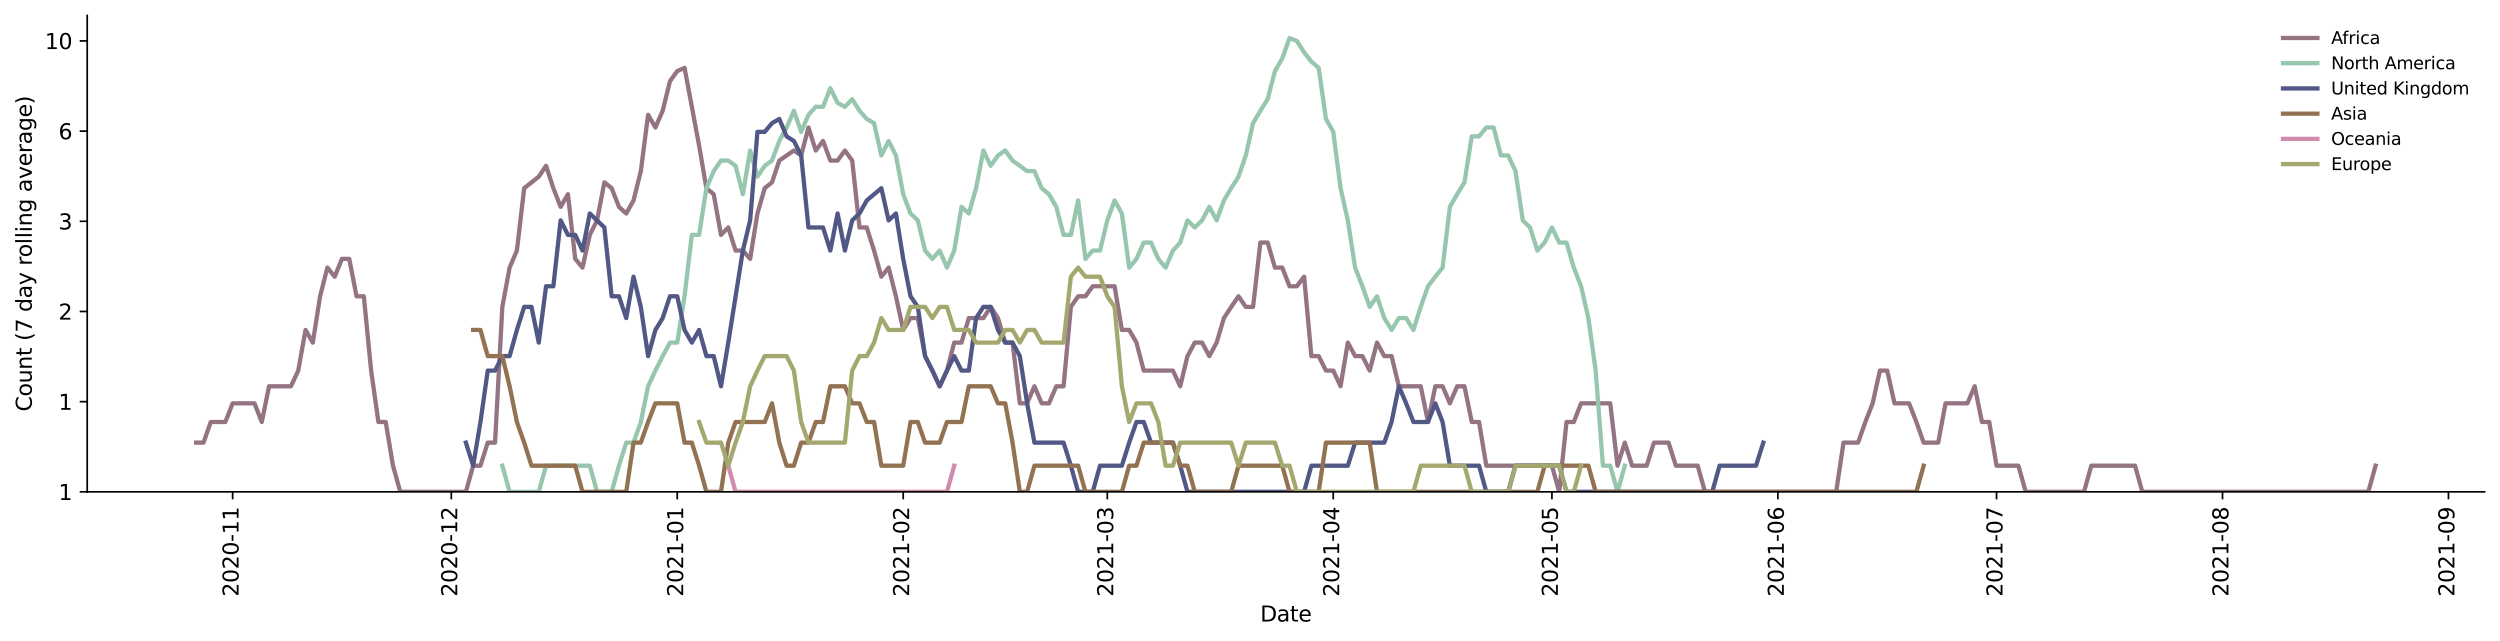 <?xml version="1.0" encoding="utf-8" standalone="no"?>
<!DOCTYPE svg PUBLIC "-//W3C//DTD SVG 1.1//EN"
  "http://www.w3.org/Graphics/SVG/1.1/DTD/svg11.dtd">
<svg height="298.621pt" version="1.1" viewBox="0 0 1163.803 298.621" width="1163.803pt" xmlns="http://www.w3.org/2000/svg" xmlns:xlink="http://www.w3.org/1999/xlink">
 <defs>
  <style type="text/css">*{stroke-linecap:butt;stroke-linejoin:round;}</style>
 </defs>
 <g id="figure_1">
  <g id="patch_1">
   <path d="M 0 298.621 
L 1163.803 298.621 
L 1163.803 0 
L 0 0 
z
" style="fill:#ffffff;"/>
  </g>
  <g id="axes_1">
   <g id="patch_2">
    <path d="M 40.603 228.96 
L 1156.603 228.96 
L 1156.603 7.2 
L 40.603 7.2 
z
" style="fill:#ffffff;"/>
   </g>
   <g id="matplotlib.axis_1">
    <g id="xtick_1">
     <g id="line2d_1">
      <defs>
       <path d="M 0 0 
L 0 3.5 
" id="m37c0bd75e0" style="stroke:#000000;stroke-width:0.8;"/>
      </defs>
      <g>
       <use style="stroke:#000000;stroke-width:0.8;" x="108.296" xlink:href="#m37c0bd75e0" y="228.96"/>
      </g>
     </g>
     <g id="text_1">
      <!-- 2020-11 -->
      <g transform="translate(111.055 277.743)rotate(-90)scale(0.1 -0.1)">
       <defs>
        <path d="M 1228 531 
L 3431 531 
L 3431 0 
L 469 0 
L 469 531 
Q 828 903 1448 1529 
Q 2069 2156 2228 2338 
Q 2531 2678 2651 2914 
Q 2772 3150 2772 3378 
Q 2772 3750 2511 3984 
Q 2250 4219 1831 4219 
Q 1534 4219 1204 4116 
Q 875 4013 500 3803 
L 500 4441 
Q 881 4594 1212 4672 
Q 1544 4750 1819 4750 
Q 2544 4750 2975 4387 
Q 3406 4025 3406 3419 
Q 3406 3131 3298 2873 
Q 3191 2616 2906 2266 
Q 2828 2175 2409 1742 
Q 1991 1309 1228 531 
z
" id="DejaVuSans-32" transform="scale(0.016)"/>
        <path d="M 2034 4250 
Q 1547 4250 1301 3770 
Q 1056 3291 1056 2328 
Q 1056 1369 1301 889 
Q 1547 409 2034 409 
Q 2525 409 2770 889 
Q 3016 1369 3016 2328 
Q 3016 3291 2770 3770 
Q 2525 4250 2034 4250 
z
M 2034 4750 
Q 2819 4750 3233 4129 
Q 3647 3509 3647 2328 
Q 3647 1150 3233 529 
Q 2819 -91 2034 -91 
Q 1250 -91 836 529 
Q 422 1150 422 2328 
Q 422 3509 836 4129 
Q 1250 4750 2034 4750 
z
" id="DejaVuSans-30" transform="scale(0.016)"/>
        <path d="M 313 2009 
L 1997 2009 
L 1997 1497 
L 313 1497 
L 313 2009 
z
" id="DejaVuSans-2d" transform="scale(0.016)"/>
        <path d="M 794 531 
L 1825 531 
L 1825 4091 
L 703 3866 
L 703 4441 
L 1819 4666 
L 2450 4666 
L 2450 531 
L 3481 531 
L 3481 0 
L 794 0 
L 794 531 
z
" id="DejaVuSans-31" transform="scale(0.016)"/>
       </defs>
       <use xlink:href="#DejaVuSans-32"/>
       <use x="63.623" xlink:href="#DejaVuSans-30"/>
       <use x="127.246" xlink:href="#DejaVuSans-32"/>
       <use x="190.869" xlink:href="#DejaVuSans-30"/>
       <use x="254.492" xlink:href="#DejaVuSans-2d"/>
       <use x="290.576" xlink:href="#DejaVuSans-31"/>
       <use x="354.199" xlink:href="#DejaVuSans-31"/>
      </g>
     </g>
    </g>
    <g id="xtick_2">
     <g id="line2d_2">
      <g>
       <use style="stroke:#000000;stroke-width:0.8;" x="210.09" xlink:href="#m37c0bd75e0" y="228.96"/>
      </g>
     </g>
     <g id="text_2">
      <!-- 2020-12 -->
      <g transform="translate(212.849 277.743)rotate(-90)scale(0.1 -0.1)">
       <use xlink:href="#DejaVuSans-32"/>
       <use x="63.623" xlink:href="#DejaVuSans-30"/>
       <use x="127.246" xlink:href="#DejaVuSans-32"/>
       <use x="190.869" xlink:href="#DejaVuSans-30"/>
       <use x="254.492" xlink:href="#DejaVuSans-2d"/>
       <use x="290.576" xlink:href="#DejaVuSans-31"/>
       <use x="354.199" xlink:href="#DejaVuSans-32"/>
      </g>
     </g>
    </g>
    <g id="xtick_3">
     <g id="line2d_3">
      <g>
       <use style="stroke:#000000;stroke-width:0.8;" x="315.277" xlink:href="#m37c0bd75e0" y="228.96"/>
      </g>
     </g>
     <g id="text_3">
      <!-- 2021-01 -->
      <g transform="translate(318.036 277.743)rotate(-90)scale(0.1 -0.1)">
       <use xlink:href="#DejaVuSans-32"/>
       <use x="63.623" xlink:href="#DejaVuSans-30"/>
       <use x="127.246" xlink:href="#DejaVuSans-32"/>
       <use x="190.869" xlink:href="#DejaVuSans-31"/>
       <use x="254.492" xlink:href="#DejaVuSans-2d"/>
       <use x="290.576" xlink:href="#DejaVuSans-30"/>
       <use x="354.199" xlink:href="#DejaVuSans-31"/>
      </g>
     </g>
    </g>
    <g id="xtick_4">
     <g id="line2d_4">
      <g>
       <use style="stroke:#000000;stroke-width:0.8;" x="420.464" xlink:href="#m37c0bd75e0" y="228.96"/>
      </g>
     </g>
     <g id="text_4">
      <!-- 2021-02 -->
      <g transform="translate(423.223 277.743)rotate(-90)scale(0.1 -0.1)">
       <use xlink:href="#DejaVuSans-32"/>
       <use x="63.623" xlink:href="#DejaVuSans-30"/>
       <use x="127.246" xlink:href="#DejaVuSans-32"/>
       <use x="190.869" xlink:href="#DejaVuSans-31"/>
       <use x="254.492" xlink:href="#DejaVuSans-2d"/>
       <use x="290.576" xlink:href="#DejaVuSans-30"/>
       <use x="354.199" xlink:href="#DejaVuSans-32"/>
      </g>
     </g>
    </g>
    <g id="xtick_5">
     <g id="line2d_5">
      <g>
       <use style="stroke:#000000;stroke-width:0.8;" x="515.471" xlink:href="#m37c0bd75e0" y="228.96"/>
      </g>
     </g>
     <g id="text_5">
      <!-- 2021-03 -->
      <g transform="translate(518.231 277.743)rotate(-90)scale(0.1 -0.1)">
       <defs>
        <path d="M 2597 2516 
Q 3050 2419 3304 2112 
Q 3559 1806 3559 1356 
Q 3559 666 3084 287 
Q 2609 -91 1734 -91 
Q 1441 -91 1130 -33 
Q 819 25 488 141 
L 488 750 
Q 750 597 1062 519 
Q 1375 441 1716 441 
Q 2309 441 2620 675 
Q 2931 909 2931 1356 
Q 2931 1769 2642 2001 
Q 2353 2234 1838 2234 
L 1294 2234 
L 1294 2753 
L 1863 2753 
Q 2328 2753 2575 2939 
Q 2822 3125 2822 3475 
Q 2822 3834 2567 4026 
Q 2313 4219 1838 4219 
Q 1578 4219 1281 4162 
Q 984 4106 628 3988 
L 628 4550 
Q 988 4650 1302 4700 
Q 1616 4750 1894 4750 
Q 2613 4750 3031 4423 
Q 3450 4097 3450 3541 
Q 3450 3153 3228 2886 
Q 3006 2619 2597 2516 
z
" id="DejaVuSans-33" transform="scale(0.016)"/>
       </defs>
       <use xlink:href="#DejaVuSans-32"/>
       <use x="63.623" xlink:href="#DejaVuSans-30"/>
       <use x="127.246" xlink:href="#DejaVuSans-32"/>
       <use x="190.869" xlink:href="#DejaVuSans-31"/>
       <use x="254.492" xlink:href="#DejaVuSans-2d"/>
       <use x="290.576" xlink:href="#DejaVuSans-30"/>
       <use x="354.199" xlink:href="#DejaVuSans-33"/>
      </g>
     </g>
    </g>
    <g id="xtick_6">
     <g id="line2d_6">
      <g>
       <use style="stroke:#000000;stroke-width:0.8;" x="620.658" xlink:href="#m37c0bd75e0" y="228.96"/>
      </g>
     </g>
     <g id="text_6">
      <!-- 2021-04 -->
      <g transform="translate(623.418 277.743)rotate(-90)scale(0.1 -0.1)">
       <defs>
        <path d="M 2419 4116 
L 825 1625 
L 2419 1625 
L 2419 4116 
z
M 2253 4666 
L 3047 4666 
L 3047 1625 
L 3713 1625 
L 3713 1100 
L 3047 1100 
L 3047 0 
L 2419 0 
L 2419 1100 
L 313 1100 
L 313 1709 
L 2253 4666 
z
" id="DejaVuSans-34" transform="scale(0.016)"/>
       </defs>
       <use xlink:href="#DejaVuSans-32"/>
       <use x="63.623" xlink:href="#DejaVuSans-30"/>
       <use x="127.246" xlink:href="#DejaVuSans-32"/>
       <use x="190.869" xlink:href="#DejaVuSans-31"/>
       <use x="254.492" xlink:href="#DejaVuSans-2d"/>
       <use x="290.576" xlink:href="#DejaVuSans-30"/>
       <use x="354.199" xlink:href="#DejaVuSans-34"/>
      </g>
     </g>
    </g>
    <g id="xtick_7">
     <g id="line2d_7">
      <g>
       <use style="stroke:#000000;stroke-width:0.8;" x="722.452" xlink:href="#m37c0bd75e0" y="228.96"/>
      </g>
     </g>
     <g id="text_7">
      <!-- 2021-05 -->
      <g transform="translate(725.212 277.743)rotate(-90)scale(0.1 -0.1)">
       <defs>
        <path d="M 691 4666 
L 3169 4666 
L 3169 4134 
L 1269 4134 
L 1269 2991 
Q 1406 3038 1543 3061 
Q 1681 3084 1819 3084 
Q 2600 3084 3056 2656 
Q 3513 2228 3513 1497 
Q 3513 744 3044 326 
Q 2575 -91 1722 -91 
Q 1428 -91 1123 -41 
Q 819 9 494 109 
L 494 744 
Q 775 591 1075 516 
Q 1375 441 1709 441 
Q 2250 441 2565 725 
Q 2881 1009 2881 1497 
Q 2881 1984 2565 2268 
Q 2250 2553 1709 2553 
Q 1456 2553 1204 2497 
Q 953 2441 691 2322 
L 691 4666 
z
" id="DejaVuSans-35" transform="scale(0.016)"/>
       </defs>
       <use xlink:href="#DejaVuSans-32"/>
       <use x="63.623" xlink:href="#DejaVuSans-30"/>
       <use x="127.246" xlink:href="#DejaVuSans-32"/>
       <use x="190.869" xlink:href="#DejaVuSans-31"/>
       <use x="254.492" xlink:href="#DejaVuSans-2d"/>
       <use x="290.576" xlink:href="#DejaVuSans-30"/>
       <use x="354.199" xlink:href="#DejaVuSans-35"/>
      </g>
     </g>
    </g>
    <g id="xtick_8">
     <g id="line2d_8">
      <g>
       <use style="stroke:#000000;stroke-width:0.8;" x="827.639" xlink:href="#m37c0bd75e0" y="228.96"/>
      </g>
     </g>
     <g id="text_8">
      <!-- 2021-06 -->
      <g transform="translate(830.399 277.743)rotate(-90)scale(0.1 -0.1)">
       <defs>
        <path d="M 2113 2584 
Q 1688 2584 1439 2293 
Q 1191 2003 1191 1497 
Q 1191 994 1439 701 
Q 1688 409 2113 409 
Q 2538 409 2786 701 
Q 3034 994 3034 1497 
Q 3034 2003 2786 2293 
Q 2538 2584 2113 2584 
z
M 3366 4563 
L 3366 3988 
Q 3128 4100 2886 4159 
Q 2644 4219 2406 4219 
Q 1781 4219 1451 3797 
Q 1122 3375 1075 2522 
Q 1259 2794 1537 2939 
Q 1816 3084 2150 3084 
Q 2853 3084 3261 2657 
Q 3669 2231 3669 1497 
Q 3669 778 3244 343 
Q 2819 -91 2113 -91 
Q 1303 -91 875 529 
Q 447 1150 447 2328 
Q 447 3434 972 4092 
Q 1497 4750 2381 4750 
Q 2619 4750 2861 4703 
Q 3103 4656 3366 4563 
z
" id="DejaVuSans-36" transform="scale(0.016)"/>
       </defs>
       <use xlink:href="#DejaVuSans-32"/>
       <use x="63.623" xlink:href="#DejaVuSans-30"/>
       <use x="127.246" xlink:href="#DejaVuSans-32"/>
       <use x="190.869" xlink:href="#DejaVuSans-31"/>
       <use x="254.492" xlink:href="#DejaVuSans-2d"/>
       <use x="290.576" xlink:href="#DejaVuSans-30"/>
       <use x="354.199" xlink:href="#DejaVuSans-36"/>
      </g>
     </g>
    </g>
    <g id="xtick_9">
     <g id="line2d_9">
      <g>
       <use style="stroke:#000000;stroke-width:0.8;" x="929.433" xlink:href="#m37c0bd75e0" y="228.96"/>
      </g>
     </g>
     <g id="text_9">
      <!-- 2021-07 -->
      <g transform="translate(932.193 277.743)rotate(-90)scale(0.1 -0.1)">
       <defs>
        <path d="M 525 4666 
L 3525 4666 
L 3525 4397 
L 1831 0 
L 1172 0 
L 2766 4134 
L 525 4134 
L 525 4666 
z
" id="DejaVuSans-37" transform="scale(0.016)"/>
       </defs>
       <use xlink:href="#DejaVuSans-32"/>
       <use x="63.623" xlink:href="#DejaVuSans-30"/>
       <use x="127.246" xlink:href="#DejaVuSans-32"/>
       <use x="190.869" xlink:href="#DejaVuSans-31"/>
       <use x="254.492" xlink:href="#DejaVuSans-2d"/>
       <use x="290.576" xlink:href="#DejaVuSans-30"/>
       <use x="354.199" xlink:href="#DejaVuSans-37"/>
      </g>
     </g>
    </g>
    <g id="xtick_10">
     <g id="line2d_10">
      <g>
       <use style="stroke:#000000;stroke-width:0.8;" x="1034.62" xlink:href="#m37c0bd75e0" y="228.96"/>
      </g>
     </g>
     <g id="text_10">
      <!-- 2021-08 -->
      <g transform="translate(1037.38 277.743)rotate(-90)scale(0.1 -0.1)">
       <defs>
        <path d="M 2034 2216 
Q 1584 2216 1326 1975 
Q 1069 1734 1069 1313 
Q 1069 891 1326 650 
Q 1584 409 2034 409 
Q 2484 409 2743 651 
Q 3003 894 3003 1313 
Q 3003 1734 2745 1975 
Q 2488 2216 2034 2216 
z
M 1403 2484 
Q 997 2584 770 2862 
Q 544 3141 544 3541 
Q 544 4100 942 4425 
Q 1341 4750 2034 4750 
Q 2731 4750 3128 4425 
Q 3525 4100 3525 3541 
Q 3525 3141 3298 2862 
Q 3072 2584 2669 2484 
Q 3125 2378 3379 2068 
Q 3634 1759 3634 1313 
Q 3634 634 3220 271 
Q 2806 -91 2034 -91 
Q 1263 -91 848 271 
Q 434 634 434 1313 
Q 434 1759 690 2068 
Q 947 2378 1403 2484 
z
M 1172 3481 
Q 1172 3119 1398 2916 
Q 1625 2713 2034 2713 
Q 2441 2713 2670 2916 
Q 2900 3119 2900 3481 
Q 2900 3844 2670 4047 
Q 2441 4250 2034 4250 
Q 1625 4250 1398 4047 
Q 1172 3844 1172 3481 
z
" id="DejaVuSans-38" transform="scale(0.016)"/>
       </defs>
       <use xlink:href="#DejaVuSans-32"/>
       <use x="63.623" xlink:href="#DejaVuSans-30"/>
       <use x="127.246" xlink:href="#DejaVuSans-32"/>
       <use x="190.869" xlink:href="#DejaVuSans-31"/>
       <use x="254.492" xlink:href="#DejaVuSans-2d"/>
       <use x="290.576" xlink:href="#DejaVuSans-30"/>
       <use x="354.199" xlink:href="#DejaVuSans-38"/>
      </g>
     </g>
    </g>
    <g id="xtick_11">
     <g id="line2d_11">
      <g>
       <use style="stroke:#000000;stroke-width:0.8;" x="1139.807" xlink:href="#m37c0bd75e0" y="228.96"/>
      </g>
     </g>
     <g id="text_11">
      <!-- 2021-09 -->
      <g transform="translate(1142.567 277.743)rotate(-90)scale(0.1 -0.1)">
       <defs>
        <path d="M 703 97 
L 703 672 
Q 941 559 1184 500 
Q 1428 441 1663 441 
Q 2288 441 2617 861 
Q 2947 1281 2994 2138 
Q 2813 1869 2534 1725 
Q 2256 1581 1919 1581 
Q 1219 1581 811 2004 
Q 403 2428 403 3163 
Q 403 3881 828 4315 
Q 1253 4750 1959 4750 
Q 2769 4750 3195 4129 
Q 3622 3509 3622 2328 
Q 3622 1225 3098 567 
Q 2575 -91 1691 -91 
Q 1453 -91 1209 -44 
Q 966 3 703 97 
z
M 1959 2075 
Q 2384 2075 2632 2365 
Q 2881 2656 2881 3163 
Q 2881 3666 2632 3958 
Q 2384 4250 1959 4250 
Q 1534 4250 1286 3958 
Q 1038 3666 1038 3163 
Q 1038 2656 1286 2365 
Q 1534 2075 1959 2075 
z
" id="DejaVuSans-39" transform="scale(0.016)"/>
       </defs>
       <use xlink:href="#DejaVuSans-32"/>
       <use x="63.623" xlink:href="#DejaVuSans-30"/>
       <use x="127.246" xlink:href="#DejaVuSans-32"/>
       <use x="190.869" xlink:href="#DejaVuSans-31"/>
       <use x="254.492" xlink:href="#DejaVuSans-2d"/>
       <use x="290.576" xlink:href="#DejaVuSans-30"/>
       <use x="354.199" xlink:href="#DejaVuSans-39"/>
      </g>
     </g>
    </g>
    <g id="text_12">
     <!-- Date -->
     <g transform="translate(586.652 289.341)scale(0.1 -0.1)">
      <defs>
       <path d="M 1259 4147 
L 1259 519 
L 2022 519 
Q 2988 519 3436 956 
Q 3884 1394 3884 2338 
Q 3884 3275 3436 3711 
Q 2988 4147 2022 4147 
L 1259 4147 
z
M 628 4666 
L 1925 4666 
Q 3281 4666 3915 4102 
Q 4550 3538 4550 2338 
Q 4550 1131 3912 565 
Q 3275 0 1925 0 
L 628 0 
L 628 4666 
z
" id="DejaVuSans-44" transform="scale(0.016)"/>
       <path d="M 2194 1759 
Q 1497 1759 1228 1600 
Q 959 1441 959 1056 
Q 959 750 1161 570 
Q 1363 391 1709 391 
Q 2188 391 2477 730 
Q 2766 1069 2766 1631 
L 2766 1759 
L 2194 1759 
z
M 3341 1997 
L 3341 0 
L 2766 0 
L 2766 531 
Q 2569 213 2275 61 
Q 1981 -91 1556 -91 
Q 1019 -91 701 211 
Q 384 513 384 1019 
Q 384 1609 779 1909 
Q 1175 2209 1959 2209 
L 2766 2209 
L 2766 2266 
Q 2766 2663 2505 2880 
Q 2244 3097 1772 3097 
Q 1472 3097 1187 3025 
Q 903 2953 641 2809 
L 641 3341 
Q 956 3463 1253 3523 
Q 1550 3584 1831 3584 
Q 2591 3584 2966 3190 
Q 3341 2797 3341 1997 
z
" id="DejaVuSans-61" transform="scale(0.016)"/>
       <path d="M 1172 4494 
L 1172 3500 
L 2356 3500 
L 2356 3053 
L 1172 3053 
L 1172 1153 
Q 1172 725 1289 603 
Q 1406 481 1766 481 
L 2356 481 
L 2356 0 
L 1766 0 
Q 1100 0 847 248 
Q 594 497 594 1153 
L 594 3053 
L 172 3053 
L 172 3500 
L 594 3500 
L 594 4494 
L 1172 4494 
z
" id="DejaVuSans-74" transform="scale(0.016)"/>
       <path d="M 3597 1894 
L 3597 1613 
L 953 1613 
Q 991 1019 1311 708 
Q 1631 397 2203 397 
Q 2534 397 2845 478 
Q 3156 559 3463 722 
L 3463 178 
Q 3153 47 2828 -22 
Q 2503 -91 2169 -91 
Q 1331 -91 842 396 
Q 353 884 353 1716 
Q 353 2575 817 3079 
Q 1281 3584 2069 3584 
Q 2775 3584 3186 3129 
Q 3597 2675 3597 1894 
z
M 3022 2063 
Q 3016 2534 2758 2815 
Q 2500 3097 2075 3097 
Q 1594 3097 1305 2825 
Q 1016 2553 972 2059 
L 3022 2063 
z
" id="DejaVuSans-65" transform="scale(0.016)"/>
      </defs>
      <use xlink:href="#DejaVuSans-44"/>
      <use x="77.002" xlink:href="#DejaVuSans-61"/>
      <use x="138.281" xlink:href="#DejaVuSans-74"/>
      <use x="177.49" xlink:href="#DejaVuSans-65"/>
     </g>
    </g>
   </g>
   <g id="matplotlib.axis_2">
    <g id="ytick_1">
     <g id="line2d_12">
      <defs>
       <path d="M 0 0 
L -3.5 0 
" id="m64370ef428" style="stroke:#000000;stroke-width:0.8;"/>
      </defs>
      <g>
       <use style="stroke:#000000;stroke-width:0.8;" x="40.603" xlink:href="#m64370ef428" y="228.96"/>
      </g>
     </g>
     <g id="text_13">
      <!-- 1 -->
      <g transform="translate(27.241 232.759)scale(0.1 -0.1)">
       <use xlink:href="#DejaVuSans-31"/>
      </g>
     </g>
    </g>
    <g id="ytick_2">
     <g id="line2d_13">
      <g>
       <use style="stroke:#000000;stroke-width:0.8;" x="40.603" xlink:href="#m64370ef428" y="186.979"/>
      </g>
     </g>
     <g id="text_14">
      <!-- 1 -->
      <g transform="translate(27.241 190.778)scale(0.1 -0.1)">
       <use xlink:href="#DejaVuSans-31"/>
      </g>
     </g>
    </g>
    <g id="ytick_3">
     <g id="line2d_14">
      <g>
       <use style="stroke:#000000;stroke-width:0.8;" x="40.603" xlink:href="#m64370ef428" y="144.997"/>
      </g>
     </g>
     <g id="text_15">
      <!-- 2 -->
      <g transform="translate(27.241 148.796)scale(0.1 -0.1)">
       <use xlink:href="#DejaVuSans-32"/>
      </g>
     </g>
    </g>
    <g id="ytick_4">
     <g id="line2d_15">
      <g>
       <use style="stroke:#000000;stroke-width:0.8;" x="40.603" xlink:href="#m64370ef428" y="103.016"/>
      </g>
     </g>
     <g id="text_16">
      <!-- 3 -->
      <g transform="translate(27.241 106.815)scale(0.1 -0.1)">
       <use xlink:href="#DejaVuSans-33"/>
      </g>
     </g>
    </g>
    <g id="ytick_5">
     <g id="line2d_16">
      <g>
       <use style="stroke:#000000;stroke-width:0.8;" x="40.603" xlink:href="#m64370ef428" y="61.034"/>
      </g>
     </g>
     <g id="text_17">
      <!-- 6 -->
      <g transform="translate(27.241 64.834)scale(0.1 -0.1)">
       <use xlink:href="#DejaVuSans-36"/>
      </g>
     </g>
    </g>
    <g id="ytick_6">
     <g id="line2d_17">
      <g>
       <use style="stroke:#000000;stroke-width:0.8;" x="40.603" xlink:href="#m64370ef428" y="19.053"/>
      </g>
     </g>
     <g id="text_18">
      <!-- 10 -->
      <g transform="translate(20.878 22.852)scale(0.1 -0.1)">
       <use xlink:href="#DejaVuSans-31"/>
       <use x="63.623" xlink:href="#DejaVuSans-30"/>
      </g>
     </g>
    </g>
    <g id="text_19">
     <!-- Count (7 day rolling average) -->
     <g transform="translate(14.798 191.548)rotate(-90)scale(0.1 -0.1)">
      <defs>
       <path d="M 4122 4306 
L 4122 3641 
Q 3803 3938 3442 4084 
Q 3081 4231 2675 4231 
Q 1875 4231 1450 3742 
Q 1025 3253 1025 2328 
Q 1025 1406 1450 917 
Q 1875 428 2675 428 
Q 3081 428 3442 575 
Q 3803 722 4122 1019 
L 4122 359 
Q 3791 134 3420 21 
Q 3050 -91 2638 -91 
Q 1578 -91 968 557 
Q 359 1206 359 2328 
Q 359 3453 968 4101 
Q 1578 4750 2638 4750 
Q 3056 4750 3426 4639 
Q 3797 4528 4122 4306 
z
" id="DejaVuSans-43" transform="scale(0.016)"/>
       <path d="M 1959 3097 
Q 1497 3097 1228 2736 
Q 959 2375 959 1747 
Q 959 1119 1226 758 
Q 1494 397 1959 397 
Q 2419 397 2687 759 
Q 2956 1122 2956 1747 
Q 2956 2369 2687 2733 
Q 2419 3097 1959 3097 
z
M 1959 3584 
Q 2709 3584 3137 3096 
Q 3566 2609 3566 1747 
Q 3566 888 3137 398 
Q 2709 -91 1959 -91 
Q 1206 -91 779 398 
Q 353 888 353 1747 
Q 353 2609 779 3096 
Q 1206 3584 1959 3584 
z
" id="DejaVuSans-6f" transform="scale(0.016)"/>
       <path d="M 544 1381 
L 544 3500 
L 1119 3500 
L 1119 1403 
Q 1119 906 1312 657 
Q 1506 409 1894 409 
Q 2359 409 2629 706 
Q 2900 1003 2900 1516 
L 2900 3500 
L 3475 3500 
L 3475 0 
L 2900 0 
L 2900 538 
Q 2691 219 2414 64 
Q 2138 -91 1772 -91 
Q 1169 -91 856 284 
Q 544 659 544 1381 
z
M 1991 3584 
L 1991 3584 
z
" id="DejaVuSans-75" transform="scale(0.016)"/>
       <path d="M 3513 2113 
L 3513 0 
L 2938 0 
L 2938 2094 
Q 2938 2591 2744 2837 
Q 2550 3084 2163 3084 
Q 1697 3084 1428 2787 
Q 1159 2491 1159 1978 
L 1159 0 
L 581 0 
L 581 3500 
L 1159 3500 
L 1159 2956 
Q 1366 3272 1645 3428 
Q 1925 3584 2291 3584 
Q 2894 3584 3203 3211 
Q 3513 2838 3513 2113 
z
" id="DejaVuSans-6e" transform="scale(0.016)"/>
       <path id="DejaVuSans-20" transform="scale(0.016)"/>
       <path d="M 1984 4856 
Q 1566 4138 1362 3434 
Q 1159 2731 1159 2009 
Q 1159 1288 1364 580 
Q 1569 -128 1984 -844 
L 1484 -844 
Q 1016 -109 783 600 
Q 550 1309 550 2009 
Q 550 2706 781 3412 
Q 1013 4119 1484 4856 
L 1984 4856 
z
" id="DejaVuSans-28" transform="scale(0.016)"/>
       <path d="M 2906 2969 
L 2906 4863 
L 3481 4863 
L 3481 0 
L 2906 0 
L 2906 525 
Q 2725 213 2448 61 
Q 2172 -91 1784 -91 
Q 1150 -91 751 415 
Q 353 922 353 1747 
Q 353 2572 751 3078 
Q 1150 3584 1784 3584 
Q 2172 3584 2448 3432 
Q 2725 3281 2906 2969 
z
M 947 1747 
Q 947 1113 1208 752 
Q 1469 391 1925 391 
Q 2381 391 2643 752 
Q 2906 1113 2906 1747 
Q 2906 2381 2643 2742 
Q 2381 3103 1925 3103 
Q 1469 3103 1208 2742 
Q 947 2381 947 1747 
z
" id="DejaVuSans-64" transform="scale(0.016)"/>
       <path d="M 2059 -325 
Q 1816 -950 1584 -1140 
Q 1353 -1331 966 -1331 
L 506 -1331 
L 506 -850 
L 844 -850 
Q 1081 -850 1212 -737 
Q 1344 -625 1503 -206 
L 1606 56 
L 191 3500 
L 800 3500 
L 1894 763 
L 2988 3500 
L 3597 3500 
L 2059 -325 
z
" id="DejaVuSans-79" transform="scale(0.016)"/>
       <path d="M 2631 2963 
Q 2534 3019 2420 3045 
Q 2306 3072 2169 3072 
Q 1681 3072 1420 2755 
Q 1159 2438 1159 1844 
L 1159 0 
L 581 0 
L 581 3500 
L 1159 3500 
L 1159 2956 
Q 1341 3275 1631 3429 
Q 1922 3584 2338 3584 
Q 2397 3584 2469 3576 
Q 2541 3569 2628 3553 
L 2631 2963 
z
" id="DejaVuSans-72" transform="scale(0.016)"/>
       <path d="M 603 4863 
L 1178 4863 
L 1178 0 
L 603 0 
L 603 4863 
z
" id="DejaVuSans-6c" transform="scale(0.016)"/>
       <path d="M 603 3500 
L 1178 3500 
L 1178 0 
L 603 0 
L 603 3500 
z
M 603 4863 
L 1178 4863 
L 1178 4134 
L 603 4134 
L 603 4863 
z
" id="DejaVuSans-69" transform="scale(0.016)"/>
       <path d="M 2906 1791 
Q 2906 2416 2648 2759 
Q 2391 3103 1925 3103 
Q 1463 3103 1205 2759 
Q 947 2416 947 1791 
Q 947 1169 1205 825 
Q 1463 481 1925 481 
Q 2391 481 2648 825 
Q 2906 1169 2906 1791 
z
M 3481 434 
Q 3481 -459 3084 -895 
Q 2688 -1331 1869 -1331 
Q 1566 -1331 1297 -1286 
Q 1028 -1241 775 -1147 
L 775 -588 
Q 1028 -725 1275 -790 
Q 1522 -856 1778 -856 
Q 2344 -856 2625 -561 
Q 2906 -266 2906 331 
L 2906 616 
Q 2728 306 2450 153 
Q 2172 0 1784 0 
Q 1141 0 747 490 
Q 353 981 353 1791 
Q 353 2603 747 3093 
Q 1141 3584 1784 3584 
Q 2172 3584 2450 3431 
Q 2728 3278 2906 2969 
L 2906 3500 
L 3481 3500 
L 3481 434 
z
" id="DejaVuSans-67" transform="scale(0.016)"/>
       <path d="M 191 3500 
L 800 3500 
L 1894 563 
L 2988 3500 
L 3597 3500 
L 2284 0 
L 1503 0 
L 191 3500 
z
" id="DejaVuSans-76" transform="scale(0.016)"/>
       <path d="M 513 4856 
L 1013 4856 
Q 1481 4119 1714 3412 
Q 1947 2706 1947 2009 
Q 1947 1309 1714 600 
Q 1481 -109 1013 -844 
L 513 -844 
Q 928 -128 1133 580 
Q 1338 1288 1338 2009 
Q 1338 2731 1133 3434 
Q 928 4138 513 4856 
z
" id="DejaVuSans-29" transform="scale(0.016)"/>
      </defs>
      <use xlink:href="#DejaVuSans-43"/>
      <use x="69.824" xlink:href="#DejaVuSans-6f"/>
      <use x="131.006" xlink:href="#DejaVuSans-75"/>
      <use x="194.385" xlink:href="#DejaVuSans-6e"/>
      <use x="257.764" xlink:href="#DejaVuSans-74"/>
      <use x="296.973" xlink:href="#DejaVuSans-20"/>
      <use x="328.76" xlink:href="#DejaVuSans-28"/>
      <use x="367.773" xlink:href="#DejaVuSans-37"/>
      <use x="431.396" xlink:href="#DejaVuSans-20"/>
      <use x="463.184" xlink:href="#DejaVuSans-64"/>
      <use x="526.66" xlink:href="#DejaVuSans-61"/>
      <use x="587.939" xlink:href="#DejaVuSans-79"/>
      <use x="647.119" xlink:href="#DejaVuSans-20"/>
      <use x="678.906" xlink:href="#DejaVuSans-72"/>
      <use x="717.77" xlink:href="#DejaVuSans-6f"/>
      <use x="778.951" xlink:href="#DejaVuSans-6c"/>
      <use x="806.734" xlink:href="#DejaVuSans-6c"/>
      <use x="834.518" xlink:href="#DejaVuSans-69"/>
      <use x="862.301" xlink:href="#DejaVuSans-6e"/>
      <use x="925.68" xlink:href="#DejaVuSans-67"/>
      <use x="989.156" xlink:href="#DejaVuSans-20"/>
      <use x="1020.943" xlink:href="#DejaVuSans-61"/>
      <use x="1082.223" xlink:href="#DejaVuSans-76"/>
      <use x="1141.402" xlink:href="#DejaVuSans-65"/>
      <use x="1202.926" xlink:href="#DejaVuSans-72"/>
      <use x="1244.039" xlink:href="#DejaVuSans-61"/>
      <use x="1305.318" xlink:href="#DejaVuSans-67"/>
      <use x="1368.795" xlink:href="#DejaVuSans-65"/>
      <use x="1430.318" xlink:href="#DejaVuSans-29"/>
     </g>
    </g>
   </g>
   <g id="line2d_18">
    <path clip-path="url(#p2ba3f84e24)" d="M 91.33 206.05 
L 94.724 206.05 
L 98.117 196.445 
L 104.903 196.445 
L 108.296 187.756 
L 118.475 187.756 
L 121.869 196.445 
L 125.262 179.824 
L 135.441 179.824 
L 138.834 172.528 
L 142.227 153.599 
L 145.62 159.482 
L 149.014 137.933 
L 152.407 124.568 
L 155.8 128.809 
L 159.193 120.516 
L 162.586 120.516 
L 165.979 137.933 
L 169.372 137.933 
L 172.765 172.528 
L 176.159 196.445 
L 179.552 196.445 
L 182.945 216.787 
L 186.338 228.96 
L 216.876 228.96 
L 220.269 216.787 
L 223.662 216.787 
L 227.056 206.05 
L 230.449 206.05 
L 233.842 142.862 
L 237.235 124.568 
L 240.628 116.636 
L 244.021 87.605 
L 250.807 82.241 
L 254.201 77.176 
L 257.594 87.605 
L 260.987 96.294 
L 264.38 90.411 
L 267.773 120.516 
L 271.166 124.568 
L 274.559 109.339 
L 277.952 102.583 
L 281.346 84.884 
L 284.739 87.605 
L 288.132 96.294 
L 291.525 99.384 
L 294.918 93.305 
L 298.311 79.673 
L 301.704 53.448 
L 305.098 59.331 
L 308.491 51.568 
L 311.884 37.782 
L 315.277 33.106 
L 318.67 31.599 
L 325.456 67.817 
L 328.849 87.605 
L 332.243 90.411 
L 335.636 109.339 
L 339.029 105.899 
L 342.422 116.636 
L 345.815 116.636 
L 349.208 120.516 
L 352.601 99.384 
L 355.994 87.605 
L 359.388 84.884 
L 362.781 74.744 
L 369.567 70.068 
L 372.96 72.376 
L 376.353 59.331 
L 379.746 70.068 
L 383.139 65.621 
L 386.533 74.744 
L 389.926 74.744 
L 393.319 70.068 
L 396.712 74.744 
L 400.105 105.899 
L 403.498 105.899 
L 406.891 116.636 
L 410.284 128.809 
L 413.678 124.568 
L 417.071 137.933 
L 420.464 153.599 
L 423.857 148.072 
L 427.25 148.072 
L 430.643 165.772 
L 434.036 172.528 
L 437.43 179.824 
L 440.823 172.528 
L 444.216 159.482 
L 447.609 159.482 
L 451.002 148.072 
L 457.788 148.072 
L 461.181 142.862 
L 464.575 148.072 
L 467.968 159.482 
L 471.361 159.482 
L 474.754 187.756 
L 478.147 187.756 
L 481.54 179.824 
L 484.933 187.756 
L 488.326 187.756 
L 491.72 179.824 
L 495.113 179.824 
L 498.506 142.862 
L 501.899 137.933 
L 505.292 137.933 
L 508.685 133.257 
L 518.865 133.257 
L 522.258 153.599 
L 525.651 153.599 
L 529.044 159.482 
L 532.437 172.528 
L 546.01 172.528 
L 549.403 179.824 
L 552.796 165.772 
L 556.189 159.482 
L 559.582 159.482 
L 562.975 165.772 
L 566.368 159.482 
L 569.762 148.072 
L 573.155 142.862 
L 576.548 137.933 
L 579.941 142.862 
L 583.334 142.862 
L 586.727 112.915 
L 590.12 112.915 
L 593.513 124.568 
L 596.907 124.568 
L 600.3 133.257 
L 603.693 133.257 
L 607.086 128.809 
L 610.479 165.772 
L 613.872 165.772 
L 617.265 172.528 
L 620.658 172.528 
L 624.052 179.824 
L 627.445 159.482 
L 630.838 165.772 
L 634.231 165.772 
L 637.624 172.528 
L 641.017 159.482 
L 644.41 165.772 
L 647.803 165.772 
L 651.197 179.824 
L 661.376 179.824 
L 664.769 196.445 
L 668.162 179.824 
L 671.555 179.824 
L 674.949 187.756 
L 678.342 179.824 
L 681.735 179.824 
L 685.128 196.445 
L 688.521 196.445 
L 691.914 216.787 
L 722.452 216.787 
L 725.845 228.96 
L 729.239 196.445 
L 732.632 196.445 
L 736.025 187.756 
L 749.597 187.756 
L 752.99 216.787 
L 756.384 206.05 
L 759.777 216.787 
L 766.563 216.787 
L 769.956 206.05 
L 776.742 206.05 
L 780.136 216.787 
L 790.315 216.787 
L 793.708 228.96 
L 854.784 228.96 
L 858.177 206.05 
L 864.964 206.05 
L 868.357 196.445 
L 871.75 187.756 
L 875.143 172.528 
L 878.536 172.528 
L 881.929 187.756 
L 888.716 187.756 
L 892.109 196.445 
L 895.502 206.05 
L 902.288 206.05 
L 905.681 187.756 
L 915.861 187.756 
L 919.254 179.824 
L 922.647 196.445 
L 926.04 196.445 
L 929.433 216.787 
L 939.613 216.787 
L 943.006 228.96 
L 970.151 228.96 
L 973.544 216.787 
L 993.903 216.787 
L 997.296 228.96 
L 1102.483 228.96 
L 1105.876 216.787 
L 1105.876 216.787 
" style="fill:none;stroke:#947383;stroke-linecap:square;stroke-width:2;"/>
   </g>
   <g id="line2d_19">
    <path clip-path="url(#p2ba3f84e24)" d="M 233.842 216.787 
L 237.235 228.96 
L 250.807 228.96 
L 254.201 216.787 
L 274.559 216.787 
L 277.952 228.96 
L 284.739 228.96 
L 288.132 216.787 
L 291.525 206.05 
L 294.918 206.05 
L 298.311 196.445 
L 301.704 179.824 
L 305.098 172.528 
L 308.491 165.772 
L 311.884 159.482 
L 315.277 159.482 
L 318.67 137.933 
L 322.063 109.339 
L 325.456 109.339 
L 328.849 87.605 
L 332.243 79.673 
L 335.636 74.744 
L 339.029 74.744 
L 342.422 77.176 
L 345.815 90.411 
L 349.208 70.068 
L 352.601 82.241 
L 355.994 77.176 
L 359.388 74.744 
L 362.781 65.621 
L 366.174 59.331 
L 369.567 51.568 
L 372.96 61.38 
L 376.353 53.448 
L 379.746 49.726 
L 383.139 49.726 
L 386.533 41.038 
L 389.926 47.921 
L 393.319 49.726 
L 396.712 46.151 
L 400.105 51.568 
L 403.498 55.367 
L 406.891 57.328 
L 410.284 72.376 
L 413.678 65.621 
L 417.071 72.376 
L 420.464 90.411 
L 423.857 99.384 
L 427.25 102.583 
L 430.643 116.636 
L 434.036 120.516 
L 437.43 116.636 
L 440.823 124.568 
L 444.216 116.636 
L 447.609 96.294 
L 451.002 99.384 
L 454.395 87.605 
L 457.788 70.068 
L 461.181 77.176 
L 464.575 72.376 
L 467.968 70.068 
L 471.361 74.744 
L 478.147 79.673 
L 481.54 79.673 
L 484.933 87.605 
L 488.326 90.411 
L 491.72 96.294 
L 495.113 109.339 
L 498.506 109.339 
L 501.899 93.305 
L 505.292 120.516 
L 508.685 116.636 
L 512.078 116.636 
L 515.471 102.583 
L 518.865 93.305 
L 522.258 99.384 
L 525.651 124.568 
L 529.044 120.516 
L 532.437 112.915 
L 535.83 112.915 
L 539.223 120.516 
L 542.617 124.568 
L 546.01 116.636 
L 549.403 112.915 
L 552.796 102.583 
L 556.189 105.899 
L 559.582 102.583 
L 562.975 96.294 
L 566.368 102.583 
L 569.762 93.305 
L 573.155 87.605 
L 576.548 82.241 
L 579.941 72.376 
L 583.334 57.328 
L 586.727 51.568 
L 590.12 46.151 
L 593.513 33.106 
L 596.907 27.222 
L 600.3 17.76 
L 603.693 19.053 
L 607.086 24.417 
L 610.479 28.658 
L 613.872 31.599 
L 617.265 55.367 
L 620.658 61.38 
L 624.052 87.605 
L 627.445 102.583 
L 630.838 124.568 
L 634.231 133.257 
L 637.624 142.862 
L 641.017 137.933 
L 644.41 148.072 
L 647.803 153.599 
L 651.197 148.072 
L 654.59 148.072 
L 657.983 153.599 
L 661.376 142.862 
L 664.769 133.257 
L 668.162 128.809 
L 671.555 124.568 
L 674.949 96.294 
L 678.342 90.411 
L 681.735 84.884 
L 685.128 63.476 
L 688.521 63.476 
L 691.914 59.331 
L 695.307 59.331 
L 698.7 72.376 
L 702.094 72.376 
L 705.487 79.673 
L 708.88 102.583 
L 712.273 105.899 
L 715.666 116.636 
L 719.059 112.915 
L 722.452 105.899 
L 725.845 112.915 
L 729.239 112.915 
L 732.632 124.568 
L 736.025 133.257 
L 739.418 148.072 
L 742.811 172.528 
L 746.204 216.787 
L 749.597 216.787 
L 752.99 228.96 
L 756.384 216.787 
L 756.384 216.787 
" style="fill:none;stroke:#96c6ad;stroke-linecap:square;stroke-width:2;"/>
   </g>
   <g id="line2d_20">
    <path clip-path="url(#p2ba3f84e24)" d="M 216.876 206.05 
L 220.269 216.787 
L 223.662 196.445 
L 227.056 172.528 
L 230.449 172.528 
L 233.842 165.772 
L 237.235 165.772 
L 240.628 153.599 
L 244.021 142.862 
L 247.414 142.862 
L 250.807 159.482 
L 254.201 133.257 
L 257.594 133.257 
L 260.987 102.583 
L 264.38 109.339 
L 267.773 109.339 
L 271.166 116.636 
L 274.559 99.384 
L 281.346 105.899 
L 284.739 137.933 
L 288.132 137.933 
L 291.525 148.072 
L 294.918 128.809 
L 298.311 142.862 
L 301.704 165.772 
L 305.098 153.599 
L 308.491 148.072 
L 311.884 137.933 
L 315.277 137.933 
L 318.67 153.599 
L 322.063 159.482 
L 325.456 153.599 
L 328.849 165.772 
L 332.243 165.772 
L 335.636 179.824 
L 339.029 159.482 
L 345.815 116.636 
L 349.208 102.583 
L 352.601 61.38 
L 355.994 61.38 
L 359.388 57.328 
L 362.781 55.367 
L 366.174 63.476 
L 369.567 65.621 
L 372.96 72.376 
L 376.353 105.899 
L 383.139 105.899 
L 386.533 116.636 
L 389.926 99.384 
L 393.319 116.636 
L 396.712 102.583 
L 400.105 99.384 
L 403.498 93.305 
L 410.284 87.605 
L 413.678 102.583 
L 417.071 99.384 
L 420.464 120.516 
L 423.857 137.933 
L 427.25 142.862 
L 430.643 165.772 
L 434.036 172.528 
L 437.43 179.824 
L 440.823 172.528 
L 444.216 165.772 
L 447.609 172.528 
L 451.002 172.528 
L 454.395 148.072 
L 457.788 142.862 
L 461.181 142.862 
L 464.575 153.599 
L 467.968 159.482 
L 471.361 159.482 
L 474.754 165.772 
L 478.147 187.756 
L 481.54 206.05 
L 495.113 206.05 
L 498.506 216.787 
L 501.899 228.96 
L 508.685 228.96 
L 512.078 216.787 
L 522.258 216.787 
L 525.651 206.05 
L 529.044 196.445 
L 532.437 196.445 
L 535.83 206.05 
L 546.01 206.05 
L 549.403 216.787 
L 552.796 228.96 
L 607.086 228.96 
L 610.479 216.787 
L 627.445 216.787 
L 630.838 206.05 
L 644.41 206.05 
L 647.803 196.445 
L 651.197 179.824 
L 654.59 187.756 
L 657.983 196.445 
L 664.769 196.445 
L 668.162 187.756 
L 671.555 196.445 
L 674.949 216.787 
L 688.521 216.787 
L 691.914 228.96 
L 702.094 228.96 
L 705.487 216.787 
L 725.845 216.787 
L 729.239 228.96 
L 797.101 228.96 
L 800.494 216.787 
L 817.46 216.787 
L 820.853 206.05 
L 820.853 206.05 
" style="fill:none;stroke:#525886;stroke-linecap:square;stroke-width:2;"/>
   </g>
   <g id="line2d_21">
    <path clip-path="url(#p2ba3f84e24)" d="M 220.269 153.599 
L 223.662 153.599 
L 227.056 165.772 
L 233.842 165.772 
L 237.235 179.824 
L 240.628 196.445 
L 244.021 206.05 
L 247.414 216.787 
L 267.773 216.787 
L 271.166 228.96 
L 291.525 228.96 
L 294.918 206.05 
L 298.311 206.05 
L 301.704 196.445 
L 305.098 187.756 
L 315.277 187.756 
L 318.67 206.05 
L 322.063 206.05 
L 325.456 216.787 
L 328.849 228.96 
L 335.636 228.96 
L 339.029 206.05 
L 342.422 196.445 
L 355.994 196.445 
L 359.388 187.756 
L 362.781 206.05 
L 366.174 216.787 
L 369.567 216.787 
L 372.96 206.05 
L 376.353 206.05 
L 379.746 196.445 
L 383.139 196.445 
L 386.533 179.824 
L 393.319 179.824 
L 396.712 187.756 
L 400.105 187.756 
L 403.498 196.445 
L 406.891 196.445 
L 410.284 216.787 
L 420.464 216.787 
L 423.857 196.445 
L 427.25 196.445 
L 430.643 206.05 
L 437.43 206.05 
L 440.823 196.445 
L 447.609 196.445 
L 451.002 179.824 
L 461.181 179.824 
L 464.575 187.756 
L 467.968 187.756 
L 471.361 206.05 
L 474.754 228.96 
L 478.147 228.96 
L 481.54 216.787 
L 501.899 216.787 
L 505.292 228.96 
L 522.258 228.96 
L 525.651 216.787 
L 529.044 216.787 
L 532.437 206.05 
L 546.01 206.05 
L 549.403 216.787 
L 552.796 216.787 
L 556.189 228.96 
L 573.155 228.96 
L 576.548 216.787 
L 596.907 216.787 
L 600.3 228.96 
L 613.872 228.96 
L 617.265 206.05 
L 637.624 206.05 
L 641.017 228.96 
L 715.666 228.96 
L 719.059 216.787 
L 739.418 216.787 
L 742.811 228.96 
L 892.109 228.96 
L 895.502 216.787 
L 895.502 216.787 
" style="fill:none;stroke:#937252;stroke-linecap:square;stroke-width:2;"/>
   </g>
   <g id="line2d_22">
    <path clip-path="url(#p2ba3f84e24)" d="M 339.029 216.787 
L 342.422 228.96 
L 345.815 228.96 
L 349.208 228.96 
L 352.601 228.96 
L 355.994 228.96 
L 359.388 228.96 
L 362.781 228.96 
L 366.174 228.96 
L 369.567 228.96 
L 372.96 228.96 
L 376.353 228.96 
L 379.746 228.96 
L 383.139 228.96 
L 386.533 228.96 
L 389.926 228.96 
L 393.319 228.96 
L 396.712 228.96 
L 400.105 228.96 
L 403.498 228.96 
L 406.891 228.96 
L 410.284 228.96 
L 413.678 228.96 
L 417.071 228.96 
L 420.464 228.96 
L 423.857 228.96 
L 427.25 228.96 
L 430.643 228.96 
L 434.036 228.96 
L 437.43 228.96 
L 440.823 228.96 
L 444.216 216.787 
" style="fill:none;stroke:#d18cad;stroke-linecap:square;stroke-width:2;"/>
   </g>
   <g id="line2d_23">
    <path clip-path="url(#p2ba3f84e24)" d="M 325.456 196.445 
L 328.849 206.05 
L 335.636 206.05 
L 339.029 216.787 
L 342.422 206.05 
L 345.815 196.445 
L 349.208 179.824 
L 352.601 172.528 
L 355.994 165.772 
L 366.174 165.772 
L 369.567 172.528 
L 372.96 196.445 
L 376.353 206.05 
L 393.319 206.05 
L 396.712 172.528 
L 400.105 165.772 
L 403.498 165.772 
L 406.891 159.482 
L 410.284 148.072 
L 413.678 153.599 
L 420.464 153.599 
L 423.857 142.862 
L 430.643 142.862 
L 434.036 148.072 
L 437.43 142.862 
L 440.823 142.862 
L 444.216 153.599 
L 451.002 153.599 
L 454.395 159.482 
L 464.575 159.482 
L 467.968 153.599 
L 471.361 153.599 
L 474.754 159.482 
L 478.147 153.599 
L 481.54 153.599 
L 484.933 159.482 
L 495.113 159.482 
L 498.506 128.809 
L 501.899 124.568 
L 505.292 128.809 
L 512.078 128.809 
L 515.471 137.933 
L 518.865 142.862 
L 522.258 179.824 
L 525.651 196.445 
L 529.044 187.756 
L 535.83 187.756 
L 539.223 196.445 
L 542.617 216.787 
L 546.01 216.787 
L 549.403 206.05 
L 573.155 206.05 
L 576.548 216.787 
L 579.941 206.05 
L 593.513 206.05 
L 596.907 216.787 
L 600.3 216.787 
L 603.693 228.96 
L 657.983 228.96 
L 661.376 216.787 
L 681.735 216.787 
L 685.128 228.96 
L 702.094 228.96 
L 705.487 216.787 
L 725.845 216.787 
L 729.239 228.96 
L 732.632 228.96 
L 736.025 216.787 
L 736.025 216.787 
" style="fill:none;stroke:#a4a86f;stroke-linecap:square;stroke-width:2;"/>
   </g>
   <g id="patch_3">
    <path d="M 40.603 228.96 
L 40.603 7.2 
" style="fill:none;stroke:#000000;stroke-linecap:square;stroke-linejoin:miter;stroke-width:0.8;"/>
   </g>
   <g id="patch_4">
    <path d="M 40.603 228.96 
L 1156.603 228.96 
" style="fill:none;stroke:#000000;stroke-linecap:square;stroke-linejoin:miter;stroke-width:0.8;"/>
   </g>
   <g id="legend_1">
    <g id="line2d_24">
     <path d="M 1062.792 17.679 
L 1078.792 17.679 
" style="fill:none;stroke:#947383;stroke-linecap:square;stroke-width:2;"/>
    </g>
    <g id="line2d_25"/>
    <g id="text_20">
     <!-- Africa -->
     <g transform="translate(1085.192 20.479)scale(0.08 -0.08)">
      <defs>
       <path d="M 2188 4044 
L 1331 1722 
L 3047 1722 
L 2188 4044 
z
M 1831 4666 
L 2547 4666 
L 4325 0 
L 3669 0 
L 3244 1197 
L 1141 1197 
L 716 0 
L 50 0 
L 1831 4666 
z
" id="DejaVuSans-41" transform="scale(0.016)"/>
       <path d="M 2375 4863 
L 2375 4384 
L 1825 4384 
Q 1516 4384 1395 4259 
Q 1275 4134 1275 3809 
L 1275 3500 
L 2222 3500 
L 2222 3053 
L 1275 3053 
L 1275 0 
L 697 0 
L 697 3053 
L 147 3053 
L 147 3500 
L 697 3500 
L 697 3744 
Q 697 4328 969 4595 
Q 1241 4863 1831 4863 
L 2375 4863 
z
" id="DejaVuSans-66" transform="scale(0.016)"/>
       <path d="M 3122 3366 
L 3122 2828 
Q 2878 2963 2633 3030 
Q 2388 3097 2138 3097 
Q 1578 3097 1268 2742 
Q 959 2388 959 1747 
Q 959 1106 1268 751 
Q 1578 397 2138 397 
Q 2388 397 2633 464 
Q 2878 531 3122 666 
L 3122 134 
Q 2881 22 2623 -34 
Q 2366 -91 2075 -91 
Q 1284 -91 818 406 
Q 353 903 353 1747 
Q 353 2603 823 3093 
Q 1294 3584 2113 3584 
Q 2378 3584 2631 3529 
Q 2884 3475 3122 3366 
z
" id="DejaVuSans-63" transform="scale(0.016)"/>
      </defs>
      <use xlink:href="#DejaVuSans-41"/>
      <use x="64.783" xlink:href="#DejaVuSans-66"/>
      <use x="99.988" xlink:href="#DejaVuSans-72"/>
      <use x="141.102" xlink:href="#DejaVuSans-69"/>
      <use x="168.885" xlink:href="#DejaVuSans-63"/>
      <use x="223.865" xlink:href="#DejaVuSans-61"/>
     </g>
    </g>
    <g id="line2d_26">
     <path d="M 1062.792 29.421 
L 1078.792 29.421 
" style="fill:none;stroke:#96c6ad;stroke-linecap:square;stroke-width:2;"/>
    </g>
    <g id="line2d_27"/>
    <g id="text_21">
     <!-- North America -->
     <g transform="translate(1085.192 32.221)scale(0.08 -0.08)">
      <defs>
       <path d="M 628 4666 
L 1478 4666 
L 3547 763 
L 3547 4666 
L 4159 4666 
L 4159 0 
L 3309 0 
L 1241 3903 
L 1241 0 
L 628 0 
L 628 4666 
z
" id="DejaVuSans-4e" transform="scale(0.016)"/>
       <path d="M 3513 2113 
L 3513 0 
L 2938 0 
L 2938 2094 
Q 2938 2591 2744 2837 
Q 2550 3084 2163 3084 
Q 1697 3084 1428 2787 
Q 1159 2491 1159 1978 
L 1159 0 
L 581 0 
L 581 4863 
L 1159 4863 
L 1159 2956 
Q 1366 3272 1645 3428 
Q 1925 3584 2291 3584 
Q 2894 3584 3203 3211 
Q 3513 2838 3513 2113 
z
" id="DejaVuSans-68" transform="scale(0.016)"/>
       <path d="M 3328 2828 
Q 3544 3216 3844 3400 
Q 4144 3584 4550 3584 
Q 5097 3584 5394 3201 
Q 5691 2819 5691 2113 
L 5691 0 
L 5113 0 
L 5113 2094 
Q 5113 2597 4934 2840 
Q 4756 3084 4391 3084 
Q 3944 3084 3684 2787 
Q 3425 2491 3425 1978 
L 3425 0 
L 2847 0 
L 2847 2094 
Q 2847 2600 2669 2842 
Q 2491 3084 2119 3084 
Q 1678 3084 1418 2786 
Q 1159 2488 1159 1978 
L 1159 0 
L 581 0 
L 581 3500 
L 1159 3500 
L 1159 2956 
Q 1356 3278 1631 3431 
Q 1906 3584 2284 3584 
Q 2666 3584 2933 3390 
Q 3200 3197 3328 2828 
z
" id="DejaVuSans-6d" transform="scale(0.016)"/>
      </defs>
      <use xlink:href="#DejaVuSans-4e"/>
      <use x="74.805" xlink:href="#DejaVuSans-6f"/>
      <use x="135.986" xlink:href="#DejaVuSans-72"/>
      <use x="177.1" xlink:href="#DejaVuSans-74"/>
      <use x="216.309" xlink:href="#DejaVuSans-68"/>
      <use x="279.688" xlink:href="#DejaVuSans-20"/>
      <use x="311.475" xlink:href="#DejaVuSans-41"/>
      <use x="379.883" xlink:href="#DejaVuSans-6d"/>
      <use x="477.295" xlink:href="#DejaVuSans-65"/>
      <use x="538.818" xlink:href="#DejaVuSans-72"/>
      <use x="579.932" xlink:href="#DejaVuSans-69"/>
      <use x="607.715" xlink:href="#DejaVuSans-63"/>
      <use x="662.695" xlink:href="#DejaVuSans-61"/>
     </g>
    </g>
    <g id="line2d_28">
     <path d="M 1062.792 41.164 
L 1078.792 41.164 
" style="fill:none;stroke:#525886;stroke-linecap:square;stroke-width:2;"/>
    </g>
    <g id="line2d_29"/>
    <g id="text_22">
     <!-- United Kingdom -->
     <g transform="translate(1085.192 43.964)scale(0.08 -0.08)">
      <defs>
       <path d="M 556 4666 
L 1191 4666 
L 1191 1831 
Q 1191 1081 1462 751 
Q 1734 422 2344 422 
Q 2950 422 3222 751 
Q 3494 1081 3494 1831 
L 3494 4666 
L 4128 4666 
L 4128 1753 
Q 4128 841 3676 375 
Q 3225 -91 2344 -91 
Q 1459 -91 1007 375 
Q 556 841 556 1753 
L 556 4666 
z
" id="DejaVuSans-55" transform="scale(0.016)"/>
       <path d="M 628 4666 
L 1259 4666 
L 1259 2694 
L 3353 4666 
L 4166 4666 
L 1850 2491 
L 4331 0 
L 3500 0 
L 1259 2247 
L 1259 0 
L 628 0 
L 628 4666 
z
" id="DejaVuSans-4b" transform="scale(0.016)"/>
      </defs>
      <use xlink:href="#DejaVuSans-55"/>
      <use x="73.193" xlink:href="#DejaVuSans-6e"/>
      <use x="136.572" xlink:href="#DejaVuSans-69"/>
      <use x="164.355" xlink:href="#DejaVuSans-74"/>
      <use x="203.564" xlink:href="#DejaVuSans-65"/>
      <use x="265.088" xlink:href="#DejaVuSans-64"/>
      <use x="328.564" xlink:href="#DejaVuSans-20"/>
      <use x="360.352" xlink:href="#DejaVuSans-4b"/>
      <use x="425.928" xlink:href="#DejaVuSans-69"/>
      <use x="453.711" xlink:href="#DejaVuSans-6e"/>
      <use x="517.09" xlink:href="#DejaVuSans-67"/>
      <use x="580.566" xlink:href="#DejaVuSans-64"/>
      <use x="644.043" xlink:href="#DejaVuSans-6f"/>
      <use x="705.225" xlink:href="#DejaVuSans-6d"/>
     </g>
    </g>
    <g id="line2d_30">
     <path d="M 1062.792 52.906 
L 1078.792 52.906 
" style="fill:none;stroke:#937252;stroke-linecap:square;stroke-width:2;"/>
    </g>
    <g id="line2d_31"/>
    <g id="text_23">
     <!-- Asia -->
     <g transform="translate(1085.192 55.706)scale(0.08 -0.08)">
      <defs>
       <path d="M 2834 3397 
L 2834 2853 
Q 2591 2978 2328 3040 
Q 2066 3103 1784 3103 
Q 1356 3103 1142 2972 
Q 928 2841 928 2578 
Q 928 2378 1081 2264 
Q 1234 2150 1697 2047 
L 1894 2003 
Q 2506 1872 2764 1633 
Q 3022 1394 3022 966 
Q 3022 478 2636 193 
Q 2250 -91 1575 -91 
Q 1294 -91 989 -36 
Q 684 19 347 128 
L 347 722 
Q 666 556 975 473 
Q 1284 391 1588 391 
Q 1994 391 2212 530 
Q 2431 669 2431 922 
Q 2431 1156 2273 1281 
Q 2116 1406 1581 1522 
L 1381 1569 
Q 847 1681 609 1914 
Q 372 2147 372 2553 
Q 372 3047 722 3315 
Q 1072 3584 1716 3584 
Q 2034 3584 2315 3537 
Q 2597 3491 2834 3397 
z
" id="DejaVuSans-73" transform="scale(0.016)"/>
      </defs>
      <use xlink:href="#DejaVuSans-41"/>
      <use x="68.408" xlink:href="#DejaVuSans-73"/>
      <use x="120.508" xlink:href="#DejaVuSans-69"/>
      <use x="148.291" xlink:href="#DejaVuSans-61"/>
     </g>
    </g>
    <g id="line2d_32">
     <path d="M 1062.792 64.649 
L 1078.792 64.649 
" style="fill:none;stroke:#d18cad;stroke-linecap:square;stroke-width:2;"/>
    </g>
    <g id="line2d_33"/>
    <g id="text_24">
     <!-- Oceania -->
     <g transform="translate(1085.192 67.449)scale(0.08 -0.08)">
      <defs>
       <path d="M 2522 4238 
Q 1834 4238 1429 3725 
Q 1025 3213 1025 2328 
Q 1025 1447 1429 934 
Q 1834 422 2522 422 
Q 3209 422 3611 934 
Q 4013 1447 4013 2328 
Q 4013 3213 3611 3725 
Q 3209 4238 2522 4238 
z
M 2522 4750 
Q 3503 4750 4090 4092 
Q 4678 3434 4678 2328 
Q 4678 1225 4090 567 
Q 3503 -91 2522 -91 
Q 1538 -91 948 565 
Q 359 1222 359 2328 
Q 359 3434 948 4092 
Q 1538 4750 2522 4750 
z
" id="DejaVuSans-4f" transform="scale(0.016)"/>
      </defs>
      <use xlink:href="#DejaVuSans-4f"/>
      <use x="78.711" xlink:href="#DejaVuSans-63"/>
      <use x="133.691" xlink:href="#DejaVuSans-65"/>
      <use x="195.215" xlink:href="#DejaVuSans-61"/>
      <use x="256.494" xlink:href="#DejaVuSans-6e"/>
      <use x="319.873" xlink:href="#DejaVuSans-69"/>
      <use x="347.656" xlink:href="#DejaVuSans-61"/>
     </g>
    </g>
    <g id="line2d_34">
     <path d="M 1062.792 76.391 
L 1078.792 76.391 
" style="fill:none;stroke:#a4a86f;stroke-linecap:square;stroke-width:2;"/>
    </g>
    <g id="line2d_35"/>
    <g id="text_25">
     <!-- Europe -->
     <g transform="translate(1085.192 79.191)scale(0.08 -0.08)">
      <defs>
       <path d="M 628 4666 
L 3578 4666 
L 3578 4134 
L 1259 4134 
L 1259 2753 
L 3481 2753 
L 3481 2222 
L 1259 2222 
L 1259 531 
L 3634 531 
L 3634 0 
L 628 0 
L 628 4666 
z
" id="DejaVuSans-45" transform="scale(0.016)"/>
       <path d="M 1159 525 
L 1159 -1331 
L 581 -1331 
L 581 3500 
L 1159 3500 
L 1159 2969 
Q 1341 3281 1617 3432 
Q 1894 3584 2278 3584 
Q 2916 3584 3314 3078 
Q 3713 2572 3713 1747 
Q 3713 922 3314 415 
Q 2916 -91 2278 -91 
Q 1894 -91 1617 61 
Q 1341 213 1159 525 
z
M 3116 1747 
Q 3116 2381 2855 2742 
Q 2594 3103 2138 3103 
Q 1681 3103 1420 2742 
Q 1159 2381 1159 1747 
Q 1159 1113 1420 752 
Q 1681 391 2138 391 
Q 2594 391 2855 752 
Q 3116 1113 3116 1747 
z
" id="DejaVuSans-70" transform="scale(0.016)"/>
      </defs>
      <use xlink:href="#DejaVuSans-45"/>
      <use x="63.184" xlink:href="#DejaVuSans-75"/>
      <use x="126.562" xlink:href="#DejaVuSans-72"/>
      <use x="165.426" xlink:href="#DejaVuSans-6f"/>
      <use x="226.607" xlink:href="#DejaVuSans-70"/>
      <use x="290.084" xlink:href="#DejaVuSans-65"/>
     </g>
    </g>
   </g>
  </g>
 </g>
 <defs>
  <clipPath id="p2ba3f84e24">
   <rect height="221.76" width="1116" x="40.603" y="7.2"/>
  </clipPath>
 </defs>
</svg>
